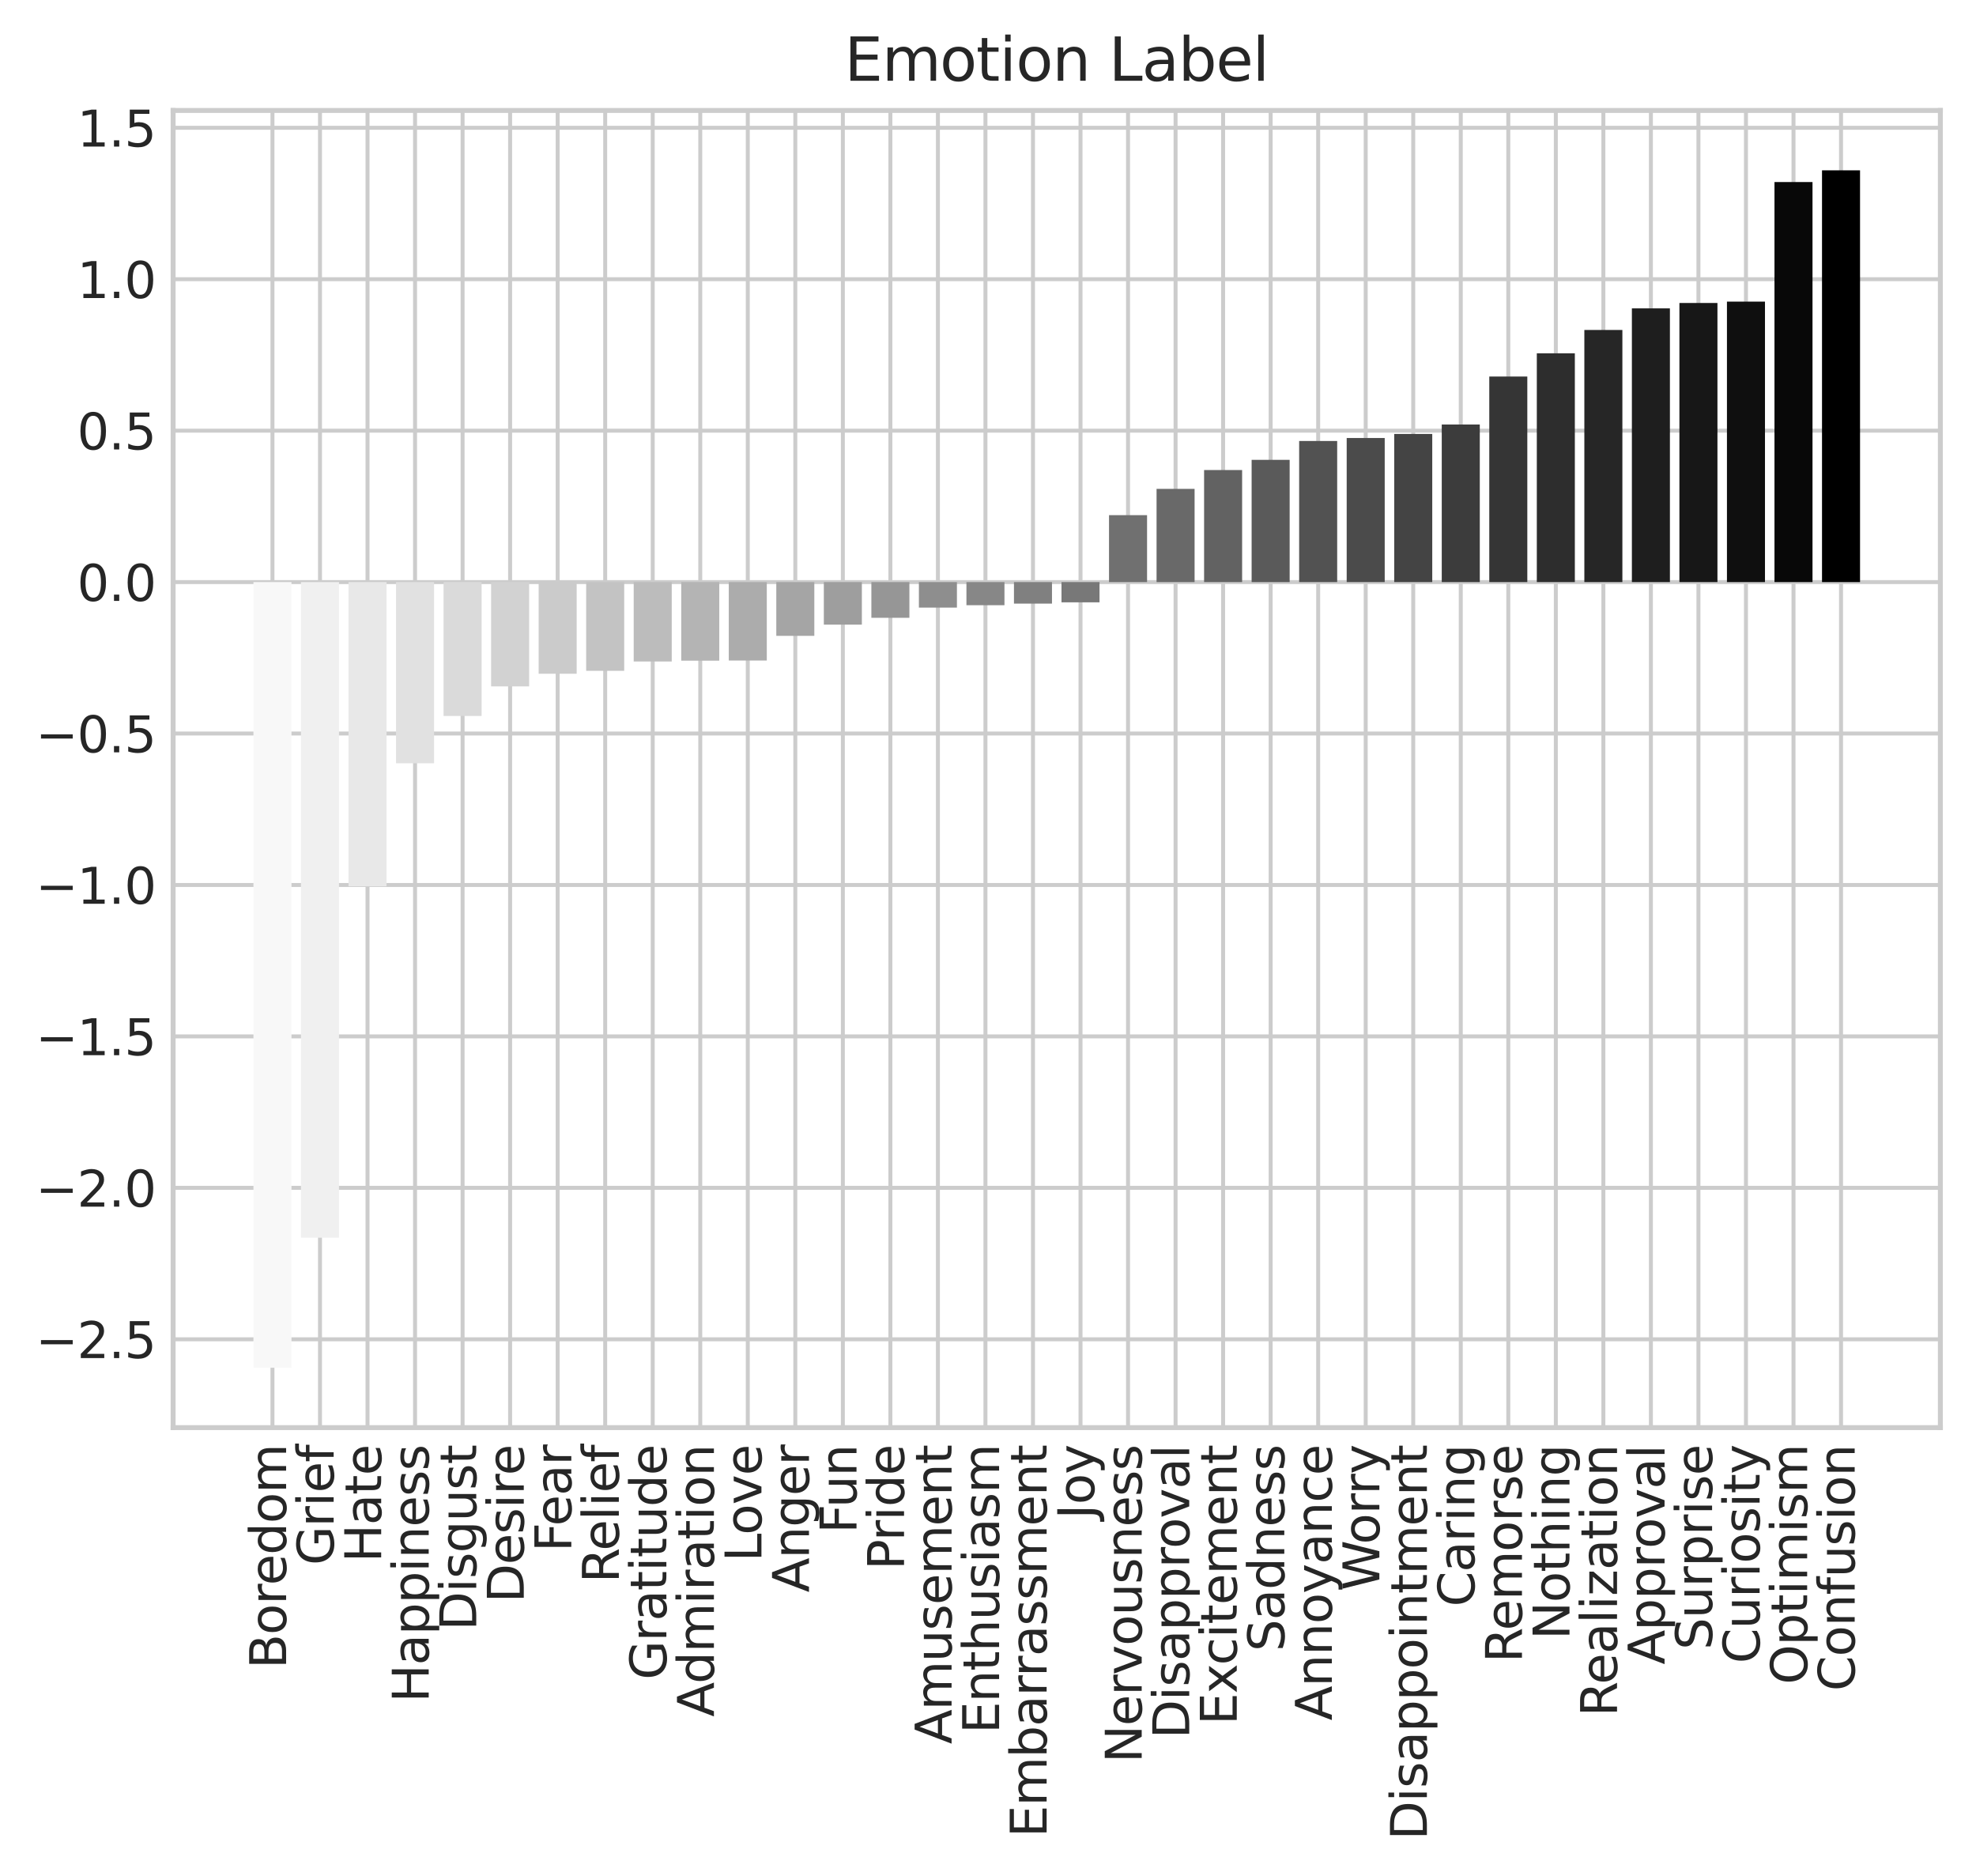 <?xml version="1.0" encoding="utf-8" standalone="no"?>
<!DOCTYPE svg PUBLIC "-//W3C//DTD SVG 1.1//EN"
  "http://www.w3.org/Graphics/SVG/1.1/DTD/svg11.dtd">
<svg xmlns:xlink="http://www.w3.org/1999/xlink" width="399.303pt" height="378.949pt" viewBox="0 0 399.303 378.949" xmlns="http://www.w3.org/2000/svg" version="1.1">
 <defs>
  <style type="text/css">*{stroke-linejoin: round; stroke-linecap: butt}</style>
 </defs>
 <g id="figure_1">
  <g id="patch_1">
   <path d="M 0 378.949 
L 399.303 378.949 
L 399.303 0 
L 0 0 
L 0 378.949 
z
" style="fill: none"/>
  </g>
  <g id="axes_1">
   <g id="patch_2">
    <path d="M 34.983 288.43 
L 392.103 288.43 
L 392.103 22.318 
L 34.983 22.318 
L 34.983 288.43 
z
" style="fill: none"/>
   </g>
   <g id="matplotlib.axis_1">
    <g id="xtick_1">
     <g id="line2d_1">
      <path d="M 55.058 288.43 
L 55.058 22.318 
" clip-path="url(#pd28fb19182)" style="fill: none; stroke: #cccccc; stroke-width: 0.8; stroke-linecap: round"/>
     </g>
     <g id="line2d_2"/>
     <g id="text_1">
      <!-- Boredom -->
      <g style="fill: #262626" transform="translate(57.817 337.157) rotate(-90) scale(0.1 -0.1)">
       <defs>
        <path id="DejaVuSans-42" d="M 1259 2228 
L 1259 519 
L 2272 519 
Q 2781 519 3026 730 
Q 3272 941 3272 1375 
Q 3272 1813 3026 2020 
Q 2781 2228 2272 2228 
L 1259 2228 
z
M 1259 4147 
L 1259 2741 
L 2194 2741 
Q 2656 2741 2882 2914 
Q 3109 3088 3109 3444 
Q 3109 3797 2882 3972 
Q 2656 4147 2194 4147 
L 1259 4147 
z
M 628 4666 
L 2241 4666 
Q 2963 4666 3353 4366 
Q 3744 4066 3744 3513 
Q 3744 3084 3544 2831 
Q 3344 2578 2956 2516 
Q 3422 2416 3680 2098 
Q 3938 1781 3938 1306 
Q 3938 681 3513 340 
Q 3088 0 2303 0 
L 628 0 
L 628 4666 
z
" transform="scale(0.016)"/>
        <path id="DejaVuSans-6f" d="M 1959 3097 
Q 1497 3097 1228 2736 
Q 959 2375 959 1747 
Q 959 1119 1226 758 
Q 1494 397 1959 397 
Q 2419 397 2687 759 
Q 2956 1122 2956 1747 
Q 2956 2369 2687 2733 
Q 2419 3097 1959 3097 
z
M 1959 3584 
Q 2709 3584 3137 3096 
Q 3566 2609 3566 1747 
Q 3566 888 3137 398 
Q 2709 -91 1959 -91 
Q 1206 -91 779 398 
Q 353 888 353 1747 
Q 353 2609 779 3096 
Q 1206 3584 1959 3584 
z
" transform="scale(0.016)"/>
        <path id="DejaVuSans-72" d="M 2631 2963 
Q 2534 3019 2420 3045 
Q 2306 3072 2169 3072 
Q 1681 3072 1420 2755 
Q 1159 2438 1159 1844 
L 1159 0 
L 581 0 
L 581 3500 
L 1159 3500 
L 1159 2956 
Q 1341 3275 1631 3429 
Q 1922 3584 2338 3584 
Q 2397 3584 2469 3576 
Q 2541 3569 2628 3553 
L 2631 2963 
z
" transform="scale(0.016)"/>
        <path id="DejaVuSans-65" d="M 3597 1894 
L 3597 1613 
L 953 1613 
Q 991 1019 1311 708 
Q 1631 397 2203 397 
Q 2534 397 2845 478 
Q 3156 559 3463 722 
L 3463 178 
Q 3153 47 2828 -22 
Q 2503 -91 2169 -91 
Q 1331 -91 842 396 
Q 353 884 353 1716 
Q 353 2575 817 3079 
Q 1281 3584 2069 3584 
Q 2775 3584 3186 3129 
Q 3597 2675 3597 1894 
z
M 3022 2063 
Q 3016 2534 2758 2815 
Q 2500 3097 2075 3097 
Q 1594 3097 1305 2825 
Q 1016 2553 972 2059 
L 3022 2063 
z
" transform="scale(0.016)"/>
        <path id="DejaVuSans-64" d="M 2906 2969 
L 2906 4863 
L 3481 4863 
L 3481 0 
L 2906 0 
L 2906 525 
Q 2725 213 2448 61 
Q 2172 -91 1784 -91 
Q 1150 -91 751 415 
Q 353 922 353 1747 
Q 353 2572 751 3078 
Q 1150 3584 1784 3584 
Q 2172 3584 2448 3432 
Q 2725 3281 2906 2969 
z
M 947 1747 
Q 947 1113 1208 752 
Q 1469 391 1925 391 
Q 2381 391 2643 752 
Q 2906 1113 2906 1747 
Q 2906 2381 2643 2742 
Q 2381 3103 1925 3103 
Q 1469 3103 1208 2742 
Q 947 2381 947 1747 
z
" transform="scale(0.016)"/>
        <path id="DejaVuSans-6d" d="M 3328 2828 
Q 3544 3216 3844 3400 
Q 4144 3584 4550 3584 
Q 5097 3584 5394 3201 
Q 5691 2819 5691 2113 
L 5691 0 
L 5113 0 
L 5113 2094 
Q 5113 2597 4934 2840 
Q 4756 3084 4391 3084 
Q 3944 3084 3684 2787 
Q 3425 2491 3425 1978 
L 3425 0 
L 2847 0 
L 2847 2094 
Q 2847 2600 2669 2842 
Q 2491 3084 2119 3084 
Q 1678 3084 1418 2786 
Q 1159 2488 1159 1978 
L 1159 0 
L 581 0 
L 581 3500 
L 1159 3500 
L 1159 2956 
Q 1356 3278 1631 3431 
Q 1906 3584 2284 3584 
Q 2666 3584 2933 3390 
Q 3200 3197 3328 2828 
z
" transform="scale(0.016)"/>
       </defs>
       <use xlink:href="#DejaVuSans-42"/>
       <use xlink:href="#DejaVuSans-6f" x="68.604"/>
       <use xlink:href="#DejaVuSans-72" x="129.785"/>
       <use xlink:href="#DejaVuSans-65" x="168.648"/>
       <use xlink:href="#DejaVuSans-64" x="230.172"/>
       <use xlink:href="#DejaVuSans-6f" x="293.648"/>
       <use xlink:href="#DejaVuSans-6d" x="354.83"/>
      </g>
     </g>
    </g>
    <g id="xtick_2">
     <g id="line2d_3">
      <path d="M 64.663 288.43 
L 64.663 22.318 
" clip-path="url(#pd28fb19182)" style="fill: none; stroke: #cccccc; stroke-width: 0.8; stroke-linecap: round"/>
     </g>
     <g id="line2d_4"/>
     <g id="text_2">
      <!-- Grief -->
      <g style="fill: #262626" transform="translate(67.422 316.241) rotate(-90) scale(0.1 -0.1)">
       <defs>
        <path id="DejaVuSans-47" d="M 3809 666 
L 3809 1919 
L 2778 1919 
L 2778 2438 
L 4434 2438 
L 4434 434 
Q 4069 175 3628 42 
Q 3188 -91 2688 -91 
Q 1594 -91 976 548 
Q 359 1188 359 2328 
Q 359 3472 976 4111 
Q 1594 4750 2688 4750 
Q 3144 4750 3555 4637 
Q 3966 4525 4313 4306 
L 4313 3634 
Q 3963 3931 3569 4081 
Q 3175 4231 2741 4231 
Q 1884 4231 1454 3753 
Q 1025 3275 1025 2328 
Q 1025 1384 1454 906 
Q 1884 428 2741 428 
Q 3075 428 3337 486 
Q 3600 544 3809 666 
z
" transform="scale(0.016)"/>
        <path id="DejaVuSans-69" d="M 603 3500 
L 1178 3500 
L 1178 0 
L 603 0 
L 603 3500 
z
M 603 4863 
L 1178 4863 
L 1178 4134 
L 603 4134 
L 603 4863 
z
" transform="scale(0.016)"/>
        <path id="DejaVuSans-66" d="M 2375 4863 
L 2375 4384 
L 1825 4384 
Q 1516 4384 1395 4259 
Q 1275 4134 1275 3809 
L 1275 3500 
L 2222 3500 
L 2222 3053 
L 1275 3053 
L 1275 0 
L 697 0 
L 697 3053 
L 147 3053 
L 147 3500 
L 697 3500 
L 697 3744 
Q 697 4328 969 4595 
Q 1241 4863 1831 4863 
L 2375 4863 
z
" transform="scale(0.016)"/>
       </defs>
       <use xlink:href="#DejaVuSans-47"/>
       <use xlink:href="#DejaVuSans-72" x="77.49"/>
       <use xlink:href="#DejaVuSans-69" x="118.604"/>
       <use xlink:href="#DejaVuSans-65" x="146.387"/>
       <use xlink:href="#DejaVuSans-66" x="207.91"/>
      </g>
     </g>
    </g>
    <g id="xtick_3">
     <g id="line2d_5">
      <path d="M 74.268 288.43 
L 74.268 22.318 
" clip-path="url(#pd28fb19182)" style="fill: none; stroke: #cccccc; stroke-width: 0.8; stroke-linecap: round"/>
     </g>
     <g id="line2d_6"/>
     <g id="text_3">
      <!-- Hate -->
      <g style="fill: #262626" transform="translate(77.027 315.652) rotate(-90) scale(0.1 -0.1)">
       <defs>
        <path id="DejaVuSans-48" d="M 628 4666 
L 1259 4666 
L 1259 2753 
L 3553 2753 
L 3553 4666 
L 4184 4666 
L 4184 0 
L 3553 0 
L 3553 2222 
L 1259 2222 
L 1259 0 
L 628 0 
L 628 4666 
z
" transform="scale(0.016)"/>
        <path id="DejaVuSans-61" d="M 2194 1759 
Q 1497 1759 1228 1600 
Q 959 1441 959 1056 
Q 959 750 1161 570 
Q 1363 391 1709 391 
Q 2188 391 2477 730 
Q 2766 1069 2766 1631 
L 2766 1759 
L 2194 1759 
z
M 3341 1997 
L 3341 0 
L 2766 0 
L 2766 531 
Q 2569 213 2275 61 
Q 1981 -91 1556 -91 
Q 1019 -91 701 211 
Q 384 513 384 1019 
Q 384 1609 779 1909 
Q 1175 2209 1959 2209 
L 2766 2209 
L 2766 2266 
Q 2766 2663 2505 2880 
Q 2244 3097 1772 3097 
Q 1472 3097 1187 3025 
Q 903 2953 641 2809 
L 641 3341 
Q 956 3463 1253 3523 
Q 1550 3584 1831 3584 
Q 2591 3584 2966 3190 
Q 3341 2797 3341 1997 
z
" transform="scale(0.016)"/>
        <path id="DejaVuSans-74" d="M 1172 4494 
L 1172 3500 
L 2356 3500 
L 2356 3053 
L 1172 3053 
L 1172 1153 
Q 1172 725 1289 603 
Q 1406 481 1766 481 
L 2356 481 
L 2356 0 
L 1766 0 
Q 1100 0 847 248 
Q 594 497 594 1153 
L 594 3053 
L 172 3053 
L 172 3500 
L 594 3500 
L 594 4494 
L 1172 4494 
z
" transform="scale(0.016)"/>
       </defs>
       <use xlink:href="#DejaVuSans-48"/>
       <use xlink:href="#DejaVuSans-61" x="75.195"/>
       <use xlink:href="#DejaVuSans-74" x="136.475"/>
       <use xlink:href="#DejaVuSans-65" x="175.684"/>
      </g>
     </g>
    </g>
    <g id="xtick_4">
     <g id="line2d_7">
      <path d="M 83.873 288.43 
L 83.873 22.318 
" clip-path="url(#pd28fb19182)" style="fill: none; stroke: #cccccc; stroke-width: 0.8; stroke-linecap: round"/>
     </g>
     <g id="line2d_8"/>
     <g id="text_4">
      <!-- Happiness -->
      <g style="fill: #262626" transform="translate(86.632 343.963) rotate(-90) scale(0.1 -0.1)">
       <defs>
        <path id="DejaVuSans-70" d="M 1159 525 
L 1159 -1331 
L 581 -1331 
L 581 3500 
L 1159 3500 
L 1159 2969 
Q 1341 3281 1617 3432 
Q 1894 3584 2278 3584 
Q 2916 3584 3314 3078 
Q 3713 2572 3713 1747 
Q 3713 922 3314 415 
Q 2916 -91 2278 -91 
Q 1894 -91 1617 61 
Q 1341 213 1159 525 
z
M 3116 1747 
Q 3116 2381 2855 2742 
Q 2594 3103 2138 3103 
Q 1681 3103 1420 2742 
Q 1159 2381 1159 1747 
Q 1159 1113 1420 752 
Q 1681 391 2138 391 
Q 2594 391 2855 752 
Q 3116 1113 3116 1747 
z
" transform="scale(0.016)"/>
        <path id="DejaVuSans-6e" d="M 3513 2113 
L 3513 0 
L 2938 0 
L 2938 2094 
Q 2938 2591 2744 2837 
Q 2550 3084 2163 3084 
Q 1697 3084 1428 2787 
Q 1159 2491 1159 1978 
L 1159 0 
L 581 0 
L 581 3500 
L 1159 3500 
L 1159 2956 
Q 1366 3272 1645 3428 
Q 1925 3584 2291 3584 
Q 2894 3584 3203 3211 
Q 3513 2838 3513 2113 
z
" transform="scale(0.016)"/>
        <path id="DejaVuSans-73" d="M 2834 3397 
L 2834 2853 
Q 2591 2978 2328 3040 
Q 2066 3103 1784 3103 
Q 1356 3103 1142 2972 
Q 928 2841 928 2578 
Q 928 2378 1081 2264 
Q 1234 2150 1697 2047 
L 1894 2003 
Q 2506 1872 2764 1633 
Q 3022 1394 3022 966 
Q 3022 478 2636 193 
Q 2250 -91 1575 -91 
Q 1294 -91 989 -36 
Q 684 19 347 128 
L 347 722 
Q 666 556 975 473 
Q 1284 391 1588 391 
Q 1994 391 2212 530 
Q 2431 669 2431 922 
Q 2431 1156 2273 1281 
Q 2116 1406 1581 1522 
L 1381 1569 
Q 847 1681 609 1914 
Q 372 2147 372 2553 
Q 372 3047 722 3315 
Q 1072 3584 1716 3584 
Q 2034 3584 2315 3537 
Q 2597 3491 2834 3397 
z
" transform="scale(0.016)"/>
       </defs>
       <use xlink:href="#DejaVuSans-48"/>
       <use xlink:href="#DejaVuSans-61" x="75.195"/>
       <use xlink:href="#DejaVuSans-70" x="136.475"/>
       <use xlink:href="#DejaVuSans-70" x="199.951"/>
       <use xlink:href="#DejaVuSans-69" x="263.428"/>
       <use xlink:href="#DejaVuSans-6e" x="291.211"/>
       <use xlink:href="#DejaVuSans-65" x="354.59"/>
       <use xlink:href="#DejaVuSans-73" x="416.113"/>
       <use xlink:href="#DejaVuSans-73" x="468.213"/>
      </g>
     </g>
    </g>
    <g id="xtick_5">
     <g id="line2d_9">
      <path d="M 93.478 288.43 
L 93.478 22.318 
" clip-path="url(#pd28fb19182)" style="fill: none; stroke: #cccccc; stroke-width: 0.8; stroke-linecap: round"/>
     </g>
     <g id="line2d_10"/>
     <g id="text_5">
      <!-- Disgust -->
      <g style="fill: #262626" transform="translate(96.238 329.433) rotate(-90) scale(0.1 -0.1)">
       <defs>
        <path id="DejaVuSans-44" d="M 1259 4147 
L 1259 519 
L 2022 519 
Q 2988 519 3436 956 
Q 3884 1394 3884 2338 
Q 3884 3275 3436 3711 
Q 2988 4147 2022 4147 
L 1259 4147 
z
M 628 4666 
L 1925 4666 
Q 3281 4666 3915 4102 
Q 4550 3538 4550 2338 
Q 4550 1131 3912 565 
Q 3275 0 1925 0 
L 628 0 
L 628 4666 
z
" transform="scale(0.016)"/>
        <path id="DejaVuSans-67" d="M 2906 1791 
Q 2906 2416 2648 2759 
Q 2391 3103 1925 3103 
Q 1463 3103 1205 2759 
Q 947 2416 947 1791 
Q 947 1169 1205 825 
Q 1463 481 1925 481 
Q 2391 481 2648 825 
Q 2906 1169 2906 1791 
z
M 3481 434 
Q 3481 -459 3084 -895 
Q 2688 -1331 1869 -1331 
Q 1566 -1331 1297 -1286 
Q 1028 -1241 775 -1147 
L 775 -588 
Q 1028 -725 1275 -790 
Q 1522 -856 1778 -856 
Q 2344 -856 2625 -561 
Q 2906 -266 2906 331 
L 2906 616 
Q 2728 306 2450 153 
Q 2172 0 1784 0 
Q 1141 0 747 490 
Q 353 981 353 1791 
Q 353 2603 747 3093 
Q 1141 3584 1784 3584 
Q 2172 3584 2450 3431 
Q 2728 3278 2906 2969 
L 2906 3500 
L 3481 3500 
L 3481 434 
z
" transform="scale(0.016)"/>
        <path id="DejaVuSans-75" d="M 544 1381 
L 544 3500 
L 1119 3500 
L 1119 1403 
Q 1119 906 1312 657 
Q 1506 409 1894 409 
Q 2359 409 2629 706 
Q 2900 1003 2900 1516 
L 2900 3500 
L 3475 3500 
L 3475 0 
L 2900 0 
L 2900 538 
Q 2691 219 2414 64 
Q 2138 -91 1772 -91 
Q 1169 -91 856 284 
Q 544 659 544 1381 
z
M 1991 3584 
L 1991 3584 
z
" transform="scale(0.016)"/>
       </defs>
       <use xlink:href="#DejaVuSans-44"/>
       <use xlink:href="#DejaVuSans-69" x="77.002"/>
       <use xlink:href="#DejaVuSans-73" x="104.785"/>
       <use xlink:href="#DejaVuSans-67" x="156.885"/>
       <use xlink:href="#DejaVuSans-75" x="220.361"/>
       <use xlink:href="#DejaVuSans-73" x="283.74"/>
       <use xlink:href="#DejaVuSans-74" x="335.84"/>
      </g>
     </g>
    </g>
    <g id="xtick_6">
     <g id="line2d_11">
      <path d="M 103.083 288.43 
L 103.083 22.318 
" clip-path="url(#pd28fb19182)" style="fill: none; stroke: #cccccc; stroke-width: 0.8; stroke-linecap: round"/>
     </g>
     <g id="line2d_12"/>
     <g id="text_6">
      <!-- Desire -->
      <g style="fill: #262626" transform="translate(105.843 323.81) rotate(-90) scale(0.1 -0.1)">
       <use xlink:href="#DejaVuSans-44"/>
       <use xlink:href="#DejaVuSans-65" x="77.002"/>
       <use xlink:href="#DejaVuSans-73" x="138.525"/>
       <use xlink:href="#DejaVuSans-69" x="190.625"/>
       <use xlink:href="#DejaVuSans-72" x="218.408"/>
       <use xlink:href="#DejaVuSans-65" x="257.271"/>
      </g>
     </g>
    </g>
    <g id="xtick_7">
     <g id="line2d_13">
      <path d="M 112.689 288.43 
L 112.689 22.318 
" clip-path="url(#pd28fb19182)" style="fill: none; stroke: #cccccc; stroke-width: 0.8; stroke-linecap: round"/>
     </g>
     <g id="line2d_14"/>
     <g id="text_7">
      <!-- Fear -->
      <g style="fill: #262626" transform="translate(115.448 313.524) rotate(-90) scale(0.1 -0.1)">
       <defs>
        <path id="DejaVuSans-46" d="M 628 4666 
L 3309 4666 
L 3309 4134 
L 1259 4134 
L 1259 2759 
L 3109 2759 
L 3109 2228 
L 1259 2228 
L 1259 0 
L 628 0 
L 628 4666 
z
" transform="scale(0.016)"/>
       </defs>
       <use xlink:href="#DejaVuSans-46"/>
       <use xlink:href="#DejaVuSans-65" x="52.02"/>
       <use xlink:href="#DejaVuSans-61" x="113.543"/>
       <use xlink:href="#DejaVuSans-72" x="174.822"/>
      </g>
     </g>
    </g>
    <g id="xtick_8">
     <g id="line2d_15">
      <path d="M 122.294 288.43 
L 122.294 22.318 
" clip-path="url(#pd28fb19182)" style="fill: none; stroke: #cccccc; stroke-width: 0.8; stroke-linecap: round"/>
     </g>
     <g id="line2d_16"/>
     <g id="text_8">
      <!-- Relief -->
      <g style="fill: #262626" transform="translate(125.053 319.811) rotate(-90) scale(0.1 -0.1)">
       <defs>
        <path id="DejaVuSans-52" d="M 2841 2188 
Q 3044 2119 3236 1894 
Q 3428 1669 3622 1275 
L 4263 0 
L 3584 0 
L 2988 1197 
Q 2756 1666 2539 1819 
Q 2322 1972 1947 1972 
L 1259 1972 
L 1259 0 
L 628 0 
L 628 4666 
L 2053 4666 
Q 2853 4666 3247 4331 
Q 3641 3997 3641 3322 
Q 3641 2881 3436 2590 
Q 3231 2300 2841 2188 
z
M 1259 4147 
L 1259 2491 
L 2053 2491 
Q 2509 2491 2742 2702 
Q 2975 2913 2975 3322 
Q 2975 3731 2742 3939 
Q 2509 4147 2053 4147 
L 1259 4147 
z
" transform="scale(0.016)"/>
        <path id="DejaVuSans-6c" d="M 603 4863 
L 1178 4863 
L 1178 0 
L 603 0 
L 603 4863 
z
" transform="scale(0.016)"/>
       </defs>
       <use xlink:href="#DejaVuSans-52"/>
       <use xlink:href="#DejaVuSans-65" x="64.982"/>
       <use xlink:href="#DejaVuSans-6c" x="126.506"/>
       <use xlink:href="#DejaVuSans-69" x="154.289"/>
       <use xlink:href="#DejaVuSans-65" x="182.072"/>
       <use xlink:href="#DejaVuSans-66" x="243.596"/>
      </g>
     </g>
    </g>
    <g id="xtick_9">
     <g id="line2d_17">
      <path d="M 131.899 288.43 
L 131.899 22.318 
" clip-path="url(#pd28fb19182)" style="fill: none; stroke: #cccccc; stroke-width: 0.8; stroke-linecap: round"/>
     </g>
     <g id="line2d_18"/>
     <g id="text_9">
      <!-- Gratitude -->
      <g style="fill: #262626" transform="translate(134.658 339.375) rotate(-90) scale(0.1 -0.1)">
       <use xlink:href="#DejaVuSans-47"/>
       <use xlink:href="#DejaVuSans-72" x="77.49"/>
       <use xlink:href="#DejaVuSans-61" x="118.604"/>
       <use xlink:href="#DejaVuSans-74" x="179.883"/>
       <use xlink:href="#DejaVuSans-69" x="219.092"/>
       <use xlink:href="#DejaVuSans-74" x="246.875"/>
       <use xlink:href="#DejaVuSans-75" x="286.084"/>
       <use xlink:href="#DejaVuSans-64" x="349.463"/>
       <use xlink:href="#DejaVuSans-65" x="412.939"/>
      </g>
     </g>
    </g>
    <g id="xtick_10">
     <g id="line2d_19">
      <path d="M 141.504 288.43 
L 141.504 22.318 
" clip-path="url(#pd28fb19182)" style="fill: none; stroke: #cccccc; stroke-width: 0.8; stroke-linecap: round"/>
     </g>
     <g id="line2d_20"/>
     <g id="text_10">
      <!-- Admiration -->
      <g style="fill: #262626" transform="translate(144.263 346.857) rotate(-90) scale(0.1 -0.1)">
       <defs>
        <path id="DejaVuSans-41" d="M 2188 4044 
L 1331 1722 
L 3047 1722 
L 2188 4044 
z
M 1831 4666 
L 2547 4666 
L 4325 0 
L 3669 0 
L 3244 1197 
L 1141 1197 
L 716 0 
L 50 0 
L 1831 4666 
z
" transform="scale(0.016)"/>
       </defs>
       <use xlink:href="#DejaVuSans-41"/>
       <use xlink:href="#DejaVuSans-64" x="66.658"/>
       <use xlink:href="#DejaVuSans-6d" x="130.135"/>
       <use xlink:href="#DejaVuSans-69" x="227.547"/>
       <use xlink:href="#DejaVuSans-72" x="255.33"/>
       <use xlink:href="#DejaVuSans-61" x="296.443"/>
       <use xlink:href="#DejaVuSans-74" x="357.723"/>
       <use xlink:href="#DejaVuSans-69" x="396.932"/>
       <use xlink:href="#DejaVuSans-6f" x="424.715"/>
       <use xlink:href="#DejaVuSans-6e" x="485.896"/>
      </g>
     </g>
    </g>
    <g id="xtick_11">
     <g id="line2d_21">
      <path d="M 151.109 288.43 
L 151.109 22.318 
" clip-path="url(#pd28fb19182)" style="fill: none; stroke: #cccccc; stroke-width: 0.8; stroke-linecap: round"/>
     </g>
     <g id="line2d_22"/>
     <g id="text_11">
      <!-- Love -->
      <g style="fill: #262626" transform="translate(153.869 315.518) rotate(-90) scale(0.1 -0.1)">
       <defs>
        <path id="DejaVuSans-4c" d="M 628 4666 
L 1259 4666 
L 1259 531 
L 3531 531 
L 3531 0 
L 628 0 
L 628 4666 
z
" transform="scale(0.016)"/>
        <path id="DejaVuSans-76" d="M 191 3500 
L 800 3500 
L 1894 563 
L 2988 3500 
L 3597 3500 
L 2284 0 
L 1503 0 
L 191 3500 
z
" transform="scale(0.016)"/>
       </defs>
       <use xlink:href="#DejaVuSans-4c"/>
       <use xlink:href="#DejaVuSans-6f" x="53.963"/>
       <use xlink:href="#DejaVuSans-76" x="115.145"/>
       <use xlink:href="#DejaVuSans-65" x="174.324"/>
      </g>
     </g>
    </g>
    <g id="xtick_12">
     <g id="line2d_23">
      <path d="M 160.714 288.43 
L 160.714 22.318 
" clip-path="url(#pd28fb19182)" style="fill: none; stroke: #cccccc; stroke-width: 0.8; stroke-linecap: round"/>
     </g>
     <g id="line2d_24"/>
     <g id="text_12">
      <!-- Anger -->
      <g style="fill: #262626" transform="translate(163.474 321.721) rotate(-90) scale(0.1 -0.1)">
       <use xlink:href="#DejaVuSans-41"/>
       <use xlink:href="#DejaVuSans-6e" x="68.408"/>
       <use xlink:href="#DejaVuSans-67" x="131.787"/>
       <use xlink:href="#DejaVuSans-65" x="195.264"/>
       <use xlink:href="#DejaVuSans-72" x="256.787"/>
      </g>
     </g>
    </g>
    <g id="xtick_13">
     <g id="line2d_25">
      <path d="M 170.32 288.43 
L 170.32 22.318 
" clip-path="url(#pd28fb19182)" style="fill: none; stroke: #cccccc; stroke-width: 0.8; stroke-linecap: round"/>
     </g>
     <g id="line2d_26"/>
     <g id="text_13">
      <!-- Fun -->
      <g style="fill: #262626" transform="translate(173.079 309.807) rotate(-90) scale(0.1 -0.1)">
       <use xlink:href="#DejaVuSans-46"/>
       <use xlink:href="#DejaVuSans-75" x="52.02"/>
       <use xlink:href="#DejaVuSans-6e" x="115.398"/>
      </g>
     </g>
    </g>
    <g id="xtick_14">
     <g id="line2d_27">
      <path d="M 179.925 288.43 
L 179.925 22.318 
" clip-path="url(#pd28fb19182)" style="fill: none; stroke: #cccccc; stroke-width: 0.8; stroke-linecap: round"/>
     </g>
     <g id="line2d_28"/>
     <g id="text_14">
      <!-- Pride -->
      <g style="fill: #262626" transform="translate(182.684 317.175) rotate(-90) scale(0.1 -0.1)">
       <defs>
        <path id="DejaVuSans-50" d="M 1259 4147 
L 1259 2394 
L 2053 2394 
Q 2494 2394 2734 2622 
Q 2975 2850 2975 3272 
Q 2975 3691 2734 3919 
Q 2494 4147 2053 4147 
L 1259 4147 
z
M 628 4666 
L 2053 4666 
Q 2838 4666 3239 4311 
Q 3641 3956 3641 3272 
Q 3641 2581 3239 2228 
Q 2838 1875 2053 1875 
L 1259 1875 
L 1259 0 
L 628 0 
L 628 4666 
z
" transform="scale(0.016)"/>
       </defs>
       <use xlink:href="#DejaVuSans-50"/>
       <use xlink:href="#DejaVuSans-72" x="58.553"/>
       <use xlink:href="#DejaVuSans-69" x="99.666"/>
       <use xlink:href="#DejaVuSans-64" x="127.449"/>
       <use xlink:href="#DejaVuSans-65" x="190.926"/>
      </g>
     </g>
    </g>
    <g id="xtick_15">
     <g id="line2d_29">
      <path d="M 189.53 288.43 
L 189.53 22.318 
" clip-path="url(#pd28fb19182)" style="fill: none; stroke: #cccccc; stroke-width: 0.8; stroke-linecap: round"/>
     </g>
     <g id="line2d_30"/>
     <g id="text_15">
      <!-- Amusement -->
      <g style="fill: #262626" transform="translate(192.289 352.363) rotate(-90) scale(0.1 -0.1)">
       <use xlink:href="#DejaVuSans-41"/>
       <use xlink:href="#DejaVuSans-6d" x="68.408"/>
       <use xlink:href="#DejaVuSans-75" x="165.82"/>
       <use xlink:href="#DejaVuSans-73" x="229.199"/>
       <use xlink:href="#DejaVuSans-65" x="281.299"/>
       <use xlink:href="#DejaVuSans-6d" x="342.822"/>
       <use xlink:href="#DejaVuSans-65" x="440.234"/>
       <use xlink:href="#DejaVuSans-6e" x="501.758"/>
       <use xlink:href="#DejaVuSans-74" x="565.137"/>
      </g>
     </g>
    </g>
    <g id="xtick_16">
     <g id="line2d_31">
      <path d="M 199.135 288.43 
L 199.135 22.318 
" clip-path="url(#pd28fb19182)" style="fill: none; stroke: #cccccc; stroke-width: 0.8; stroke-linecap: round"/>
     </g>
     <g id="line2d_32"/>
     <g id="text_16">
      <!-- Enthusiasm -->
      <g style="fill: #262626" transform="translate(201.894 350.247) rotate(-90) scale(0.1 -0.1)">
       <defs>
        <path id="DejaVuSans-45" d="M 628 4666 
L 3578 4666 
L 3578 4134 
L 1259 4134 
L 1259 2753 
L 3481 2753 
L 3481 2222 
L 1259 2222 
L 1259 531 
L 3634 531 
L 3634 0 
L 628 0 
L 628 4666 
z
" transform="scale(0.016)"/>
        <path id="DejaVuSans-68" d="M 3513 2113 
L 3513 0 
L 2938 0 
L 2938 2094 
Q 2938 2591 2744 2837 
Q 2550 3084 2163 3084 
Q 1697 3084 1428 2787 
Q 1159 2491 1159 1978 
L 1159 0 
L 581 0 
L 581 4863 
L 1159 4863 
L 1159 2956 
Q 1366 3272 1645 3428 
Q 1925 3584 2291 3584 
Q 2894 3584 3203 3211 
Q 3513 2838 3513 2113 
z
" transform="scale(0.016)"/>
       </defs>
       <use xlink:href="#DejaVuSans-45"/>
       <use xlink:href="#DejaVuSans-6e" x="63.184"/>
       <use xlink:href="#DejaVuSans-74" x="126.562"/>
       <use xlink:href="#DejaVuSans-68" x="165.771"/>
       <use xlink:href="#DejaVuSans-75" x="229.15"/>
       <use xlink:href="#DejaVuSans-73" x="292.529"/>
       <use xlink:href="#DejaVuSans-69" x="344.629"/>
       <use xlink:href="#DejaVuSans-61" x="372.412"/>
       <use xlink:href="#DejaVuSans-73" x="433.691"/>
       <use xlink:href="#DejaVuSans-6d" x="485.791"/>
      </g>
     </g>
    </g>
    <g id="xtick_17">
     <g id="line2d_33">
      <path d="M 208.74 288.43 
L 208.74 22.318 
" clip-path="url(#pd28fb19182)" style="fill: none; stroke: #cccccc; stroke-width: 0.8; stroke-linecap: round"/>
     </g>
     <g id="line2d_34"/>
     <g id="text_17">
      <!-- Embarrassment -->
      <g style="fill: #262626" transform="translate(211.5 371.211) rotate(-90) scale(0.1 -0.1)">
       <defs>
        <path id="DejaVuSans-62" d="M 3116 1747 
Q 3116 2381 2855 2742 
Q 2594 3103 2138 3103 
Q 1681 3103 1420 2742 
Q 1159 2381 1159 1747 
Q 1159 1113 1420 752 
Q 1681 391 2138 391 
Q 2594 391 2855 752 
Q 3116 1113 3116 1747 
z
M 1159 2969 
Q 1341 3281 1617 3432 
Q 1894 3584 2278 3584 
Q 2916 3584 3314 3078 
Q 3713 2572 3713 1747 
Q 3713 922 3314 415 
Q 2916 -91 2278 -91 
Q 1894 -91 1617 61 
Q 1341 213 1159 525 
L 1159 0 
L 581 0 
L 581 4863 
L 1159 4863 
L 1159 2969 
z
" transform="scale(0.016)"/>
       </defs>
       <use xlink:href="#DejaVuSans-45"/>
       <use xlink:href="#DejaVuSans-6d" x="63.184"/>
       <use xlink:href="#DejaVuSans-62" x="160.596"/>
       <use xlink:href="#DejaVuSans-61" x="224.072"/>
       <use xlink:href="#DejaVuSans-72" x="285.352"/>
       <use xlink:href="#DejaVuSans-72" x="324.715"/>
       <use xlink:href="#DejaVuSans-61" x="365.828"/>
       <use xlink:href="#DejaVuSans-73" x="427.107"/>
       <use xlink:href="#DejaVuSans-73" x="479.207"/>
       <use xlink:href="#DejaVuSans-6d" x="531.307"/>
       <use xlink:href="#DejaVuSans-65" x="628.719"/>
       <use xlink:href="#DejaVuSans-6e" x="690.242"/>
       <use xlink:href="#DejaVuSans-74" x="753.621"/>
      </g>
     </g>
    </g>
    <g id="xtick_18">
     <g id="line2d_35">
      <path d="M 218.345 288.43 
L 218.345 22.318 
" clip-path="url(#pd28fb19182)" style="fill: none; stroke: #cccccc; stroke-width: 0.8; stroke-linecap: round"/>
     </g>
     <g id="line2d_36"/>
     <g id="text_18">
      <!-- Joy -->
      <g style="fill: #262626" transform="translate(221.105 306.918) rotate(-90) scale(0.1 -0.1)">
       <defs>
        <path id="DejaVuSans-4a" d="M 628 4666 
L 1259 4666 
L 1259 325 
Q 1259 -519 939 -900 
Q 619 -1281 -91 -1281 
L -331 -1281 
L -331 -750 
L -134 -750 
Q 284 -750 456 -515 
Q 628 -281 628 325 
L 628 4666 
z
" transform="scale(0.016)"/>
        <path id="DejaVuSans-79" d="M 2059 -325 
Q 1816 -950 1584 -1140 
Q 1353 -1331 966 -1331 
L 506 -1331 
L 506 -850 
L 844 -850 
Q 1081 -850 1212 -737 
Q 1344 -625 1503 -206 
L 1606 56 
L 191 3500 
L 800 3500 
L 1894 763 
L 2988 3500 
L 3597 3500 
L 2059 -325 
z
" transform="scale(0.016)"/>
       </defs>
       <use xlink:href="#DejaVuSans-4a"/>
       <use xlink:href="#DejaVuSans-6f" x="29.492"/>
       <use xlink:href="#DejaVuSans-79" x="90.674"/>
      </g>
     </g>
    </g>
    <g id="xtick_19">
     <g id="line2d_37">
      <path d="M 227.951 288.43 
L 227.951 22.318 
" clip-path="url(#pd28fb19182)" style="fill: none; stroke: #cccccc; stroke-width: 0.8; stroke-linecap: round"/>
     </g>
     <g id="line2d_38"/>
     <g id="text_19">
      <!-- Nervousness -->
      <g style="fill: #262626" transform="translate(230.71 356.169) rotate(-90) scale(0.1 -0.1)">
       <defs>
        <path id="DejaVuSans-4e" d="M 628 4666 
L 1478 4666 
L 3547 763 
L 3547 4666 
L 4159 4666 
L 4159 0 
L 3309 0 
L 1241 3903 
L 1241 0 
L 628 0 
L 628 4666 
z
" transform="scale(0.016)"/>
       </defs>
       <use xlink:href="#DejaVuSans-4e"/>
       <use xlink:href="#DejaVuSans-65" x="74.805"/>
       <use xlink:href="#DejaVuSans-72" x="136.328"/>
       <use xlink:href="#DejaVuSans-76" x="177.441"/>
       <use xlink:href="#DejaVuSans-6f" x="236.621"/>
       <use xlink:href="#DejaVuSans-75" x="297.803"/>
       <use xlink:href="#DejaVuSans-73" x="361.182"/>
       <use xlink:href="#DejaVuSans-6e" x="413.281"/>
       <use xlink:href="#DejaVuSans-65" x="476.66"/>
       <use xlink:href="#DejaVuSans-73" x="538.184"/>
       <use xlink:href="#DejaVuSans-73" x="590.283"/>
      </g>
     </g>
    </g>
    <g id="xtick_20">
     <g id="line2d_39">
      <path d="M 237.556 288.43 
L 237.556 22.318 
" clip-path="url(#pd28fb19182)" style="fill: none; stroke: #cccccc; stroke-width: 0.8; stroke-linecap: round"/>
     </g>
     <g id="line2d_40"/>
     <g id="text_20">
      <!-- Disapproval -->
      <g style="fill: #262626" transform="translate(240.315 351.272) rotate(-90) scale(0.1 -0.1)">
       <use xlink:href="#DejaVuSans-44"/>
       <use xlink:href="#DejaVuSans-69" x="77.002"/>
       <use xlink:href="#DejaVuSans-73" x="104.785"/>
       <use xlink:href="#DejaVuSans-61" x="156.885"/>
       <use xlink:href="#DejaVuSans-70" x="218.164"/>
       <use xlink:href="#DejaVuSans-70" x="281.641"/>
       <use xlink:href="#DejaVuSans-72" x="345.117"/>
       <use xlink:href="#DejaVuSans-6f" x="383.98"/>
       <use xlink:href="#DejaVuSans-76" x="445.162"/>
       <use xlink:href="#DejaVuSans-61" x="504.342"/>
       <use xlink:href="#DejaVuSans-6c" x="565.621"/>
      </g>
     </g>
    </g>
    <g id="xtick_21">
     <g id="line2d_41">
      <path d="M 247.161 288.43 
L 247.161 22.318 
" clip-path="url(#pd28fb19182)" style="fill: none; stroke: #cccccc; stroke-width: 0.8; stroke-linecap: round"/>
     </g>
     <g id="line2d_42"/>
     <g id="text_21">
      <!-- Excitement -->
      <g style="fill: #262626" transform="translate(249.92 348.494) rotate(-90) scale(0.1 -0.1)">
       <defs>
        <path id="DejaVuSans-78" d="M 3513 3500 
L 2247 1797 
L 3578 0 
L 2900 0 
L 1881 1375 
L 863 0 
L 184 0 
L 1544 1831 
L 300 3500 
L 978 3500 
L 1906 2253 
L 2834 3500 
L 3513 3500 
z
" transform="scale(0.016)"/>
        <path id="DejaVuSans-63" d="M 3122 3366 
L 3122 2828 
Q 2878 2963 2633 3030 
Q 2388 3097 2138 3097 
Q 1578 3097 1268 2742 
Q 959 2388 959 1747 
Q 959 1106 1268 751 
Q 1578 397 2138 397 
Q 2388 397 2633 464 
Q 2878 531 3122 666 
L 3122 134 
Q 2881 22 2623 -34 
Q 2366 -91 2075 -91 
Q 1284 -91 818 406 
Q 353 903 353 1747 
Q 353 2603 823 3093 
Q 1294 3584 2113 3584 
Q 2378 3584 2631 3529 
Q 2884 3475 3122 3366 
z
" transform="scale(0.016)"/>
       </defs>
       <use xlink:href="#DejaVuSans-45"/>
       <use xlink:href="#DejaVuSans-78" x="63.184"/>
       <use xlink:href="#DejaVuSans-63" x="120.613"/>
       <use xlink:href="#DejaVuSans-69" x="175.594"/>
       <use xlink:href="#DejaVuSans-74" x="203.377"/>
       <use xlink:href="#DejaVuSans-65" x="242.586"/>
       <use xlink:href="#DejaVuSans-6d" x="304.109"/>
       <use xlink:href="#DejaVuSans-65" x="401.521"/>
       <use xlink:href="#DejaVuSans-6e" x="463.045"/>
       <use xlink:href="#DejaVuSans-74" x="526.424"/>
      </g>
     </g>
    </g>
    <g id="xtick_22">
     <g id="line2d_43">
      <path d="M 256.766 288.43 
L 256.766 22.318 
" clip-path="url(#pd28fb19182)" style="fill: none; stroke: #cccccc; stroke-width: 0.8; stroke-linecap: round"/>
     </g>
     <g id="line2d_44"/>
     <g id="text_22">
      <!-- Sadness -->
      <g style="fill: #262626" transform="translate(259.525 333.664) rotate(-90) scale(0.1 -0.1)">
       <defs>
        <path id="DejaVuSans-53" d="M 3425 4513 
L 3425 3897 
Q 3066 4069 2747 4153 
Q 2428 4238 2131 4238 
Q 1616 4238 1336 4038 
Q 1056 3838 1056 3469 
Q 1056 3159 1242 3001 
Q 1428 2844 1947 2747 
L 2328 2669 
Q 3034 2534 3370 2195 
Q 3706 1856 3706 1288 
Q 3706 609 3251 259 
Q 2797 -91 1919 -91 
Q 1588 -91 1214 -16 
Q 841 59 441 206 
L 441 856 
Q 825 641 1194 531 
Q 1563 422 1919 422 
Q 2459 422 2753 634 
Q 3047 847 3047 1241 
Q 3047 1584 2836 1778 
Q 2625 1972 2144 2069 
L 1759 2144 
Q 1053 2284 737 2584 
Q 422 2884 422 3419 
Q 422 4038 858 4394 
Q 1294 4750 2059 4750 
Q 2388 4750 2728 4690 
Q 3069 4631 3425 4513 
z
" transform="scale(0.016)"/>
       </defs>
       <use xlink:href="#DejaVuSans-53"/>
       <use xlink:href="#DejaVuSans-61" x="63.477"/>
       <use xlink:href="#DejaVuSans-64" x="124.756"/>
       <use xlink:href="#DejaVuSans-6e" x="188.232"/>
       <use xlink:href="#DejaVuSans-65" x="251.611"/>
       <use xlink:href="#DejaVuSans-73" x="313.135"/>
       <use xlink:href="#DejaVuSans-73" x="365.234"/>
      </g>
     </g>
    </g>
    <g id="xtick_23">
     <g id="line2d_45">
      <path d="M 266.371 288.43 
L 266.371 22.318 
" clip-path="url(#pd28fb19182)" style="fill: none; stroke: #cccccc; stroke-width: 0.8; stroke-linecap: round"/>
     </g>
     <g id="line2d_46"/>
     <g id="text_23">
      <!-- Annoyance -->
      <g style="fill: #262626" transform="translate(269.131 347.6) rotate(-90) scale(0.1 -0.1)">
       <use xlink:href="#DejaVuSans-41"/>
       <use xlink:href="#DejaVuSans-6e" x="68.408"/>
       <use xlink:href="#DejaVuSans-6e" x="131.787"/>
       <use xlink:href="#DejaVuSans-6f" x="195.166"/>
       <use xlink:href="#DejaVuSans-79" x="256.348"/>
       <use xlink:href="#DejaVuSans-61" x="315.527"/>
       <use xlink:href="#DejaVuSans-6e" x="376.807"/>
       <use xlink:href="#DejaVuSans-63" x="440.186"/>
       <use xlink:href="#DejaVuSans-65" x="495.166"/>
      </g>
     </g>
    </g>
    <g id="xtick_24">
     <g id="line2d_47">
      <path d="M 275.976 288.43 
L 275.976 22.318 
" clip-path="url(#pd28fb19182)" style="fill: none; stroke: #cccccc; stroke-width: 0.8; stroke-linecap: round"/>
     </g>
     <g id="line2d_48"/>
     <g id="text_24">
      <!-- Worry -->
      <g style="fill: #262626" transform="translate(278.736 321.315) rotate(-90) scale(0.1 -0.1)">
       <defs>
        <path id="DejaVuSans-57" d="M 213 4666 
L 850 4666 
L 1831 722 
L 2809 4666 
L 3519 4666 
L 4500 722 
L 5478 4666 
L 6119 4666 
L 4947 0 
L 4153 0 
L 3169 4050 
L 2175 0 
L 1381 0 
L 213 4666 
z
" transform="scale(0.016)"/>
       </defs>
       <use xlink:href="#DejaVuSans-57"/>
       <use xlink:href="#DejaVuSans-6f" x="93.002"/>
       <use xlink:href="#DejaVuSans-72" x="154.184"/>
       <use xlink:href="#DejaVuSans-72" x="193.547"/>
       <use xlink:href="#DejaVuSans-79" x="234.66"/>
      </g>
     </g>
    </g>
    <g id="xtick_25">
     <g id="line2d_49">
      <path d="M 285.582 288.43 
L 285.582 22.318 
" clip-path="url(#pd28fb19182)" style="fill: none; stroke: #cccccc; stroke-width: 0.8; stroke-linecap: round"/>
     </g>
     <g id="line2d_50"/>
     <g id="text_25">
      <!-- Disappointment -->
      <g style="fill: #262626" transform="translate(288.341 371.749) rotate(-90) scale(0.1 -0.1)">
       <use xlink:href="#DejaVuSans-44"/>
       <use xlink:href="#DejaVuSans-69" x="77.002"/>
       <use xlink:href="#DejaVuSans-73" x="104.785"/>
       <use xlink:href="#DejaVuSans-61" x="156.885"/>
       <use xlink:href="#DejaVuSans-70" x="218.164"/>
       <use xlink:href="#DejaVuSans-70" x="281.641"/>
       <use xlink:href="#DejaVuSans-6f" x="345.117"/>
       <use xlink:href="#DejaVuSans-69" x="406.299"/>
       <use xlink:href="#DejaVuSans-6e" x="434.082"/>
       <use xlink:href="#DejaVuSans-74" x="497.461"/>
       <use xlink:href="#DejaVuSans-6d" x="536.67"/>
       <use xlink:href="#DejaVuSans-65" x="634.082"/>
       <use xlink:href="#DejaVuSans-6e" x="695.605"/>
       <use xlink:href="#DejaVuSans-74" x="758.984"/>
      </g>
     </g>
    </g>
    <g id="xtick_26">
     <g id="line2d_51">
      <path d="M 295.187 288.43 
L 295.187 22.318 
" clip-path="url(#pd28fb19182)" style="fill: none; stroke: #cccccc; stroke-width: 0.8; stroke-linecap: round"/>
     </g>
     <g id="line2d_52"/>
     <g id="text_26">
      <!-- Caring -->
      <g style="fill: #262626" transform="translate(297.946 324.616) rotate(-90) scale(0.1 -0.1)">
       <defs>
        <path id="DejaVuSans-43" d="M 4122 4306 
L 4122 3641 
Q 3803 3938 3442 4084 
Q 3081 4231 2675 4231 
Q 1875 4231 1450 3742 
Q 1025 3253 1025 2328 
Q 1025 1406 1450 917 
Q 1875 428 2675 428 
Q 3081 428 3442 575 
Q 3803 722 4122 1019 
L 4122 359 
Q 3791 134 3420 21 
Q 3050 -91 2638 -91 
Q 1578 -91 968 557 
Q 359 1206 359 2328 
Q 359 3453 968 4101 
Q 1578 4750 2638 4750 
Q 3056 4750 3426 4639 
Q 3797 4528 4122 4306 
z
" transform="scale(0.016)"/>
       </defs>
       <use xlink:href="#DejaVuSans-43"/>
       <use xlink:href="#DejaVuSans-61" x="69.824"/>
       <use xlink:href="#DejaVuSans-72" x="131.104"/>
       <use xlink:href="#DejaVuSans-69" x="172.217"/>
       <use xlink:href="#DejaVuSans-6e" x="200"/>
       <use xlink:href="#DejaVuSans-67" x="263.379"/>
      </g>
     </g>
    </g>
    <g id="xtick_27">
     <g id="line2d_53">
      <path d="M 304.792 288.43 
L 304.792 22.318 
" clip-path="url(#pd28fb19182)" style="fill: none; stroke: #cccccc; stroke-width: 0.8; stroke-linecap: round"/>
     </g>
     <g id="line2d_54"/>
     <g id="text_27">
      <!-- Remorse -->
      <g style="fill: #262626" transform="translate(307.551 335.914) rotate(-90) scale(0.1 -0.1)">
       <use xlink:href="#DejaVuSans-52"/>
       <use xlink:href="#DejaVuSans-65" x="64.982"/>
       <use xlink:href="#DejaVuSans-6d" x="126.506"/>
       <use xlink:href="#DejaVuSans-6f" x="223.918"/>
       <use xlink:href="#DejaVuSans-72" x="285.1"/>
       <use xlink:href="#DejaVuSans-73" x="326.213"/>
       <use xlink:href="#DejaVuSans-65" x="378.312"/>
      </g>
     </g>
    </g>
    <g id="xtick_28">
     <g id="line2d_55">
      <path d="M 314.397 288.43 
L 314.397 22.318 
" clip-path="url(#pd28fb19182)" style="fill: none; stroke: #cccccc; stroke-width: 0.8; stroke-linecap: round"/>
     </g>
     <g id="line2d_56"/>
     <g id="text_28">
      <!-- Nothing -->
      <g style="fill: #262626" transform="translate(317.156 331.252) rotate(-90) scale(0.1 -0.1)">
       <use xlink:href="#DejaVuSans-4e"/>
       <use xlink:href="#DejaVuSans-6f" x="74.805"/>
       <use xlink:href="#DejaVuSans-74" x="135.986"/>
       <use xlink:href="#DejaVuSans-68" x="175.195"/>
       <use xlink:href="#DejaVuSans-69" x="238.574"/>
       <use xlink:href="#DejaVuSans-6e" x="266.357"/>
       <use xlink:href="#DejaVuSans-67" x="329.736"/>
      </g>
     </g>
    </g>
    <g id="xtick_29">
     <g id="line2d_57">
      <path d="M 324.002 288.43 
L 324.002 22.318 
" clip-path="url(#pd28fb19182)" style="fill: none; stroke: #cccccc; stroke-width: 0.8; stroke-linecap: round"/>
     </g>
     <g id="line2d_58"/>
     <g id="text_29">
      <!-- Realization -->
      <g style="fill: #262626" transform="translate(326.762 346.797) rotate(-90) scale(0.1 -0.1)">
       <defs>
        <path id="DejaVuSans-7a" d="M 353 3500 
L 3084 3500 
L 3084 2975 
L 922 459 
L 3084 459 
L 3084 0 
L 275 0 
L 275 525 
L 2438 3041 
L 353 3041 
L 353 3500 
z
" transform="scale(0.016)"/>
       </defs>
       <use xlink:href="#DejaVuSans-52"/>
       <use xlink:href="#DejaVuSans-65" x="64.982"/>
       <use xlink:href="#DejaVuSans-61" x="126.506"/>
       <use xlink:href="#DejaVuSans-6c" x="187.785"/>
       <use xlink:href="#DejaVuSans-69" x="215.568"/>
       <use xlink:href="#DejaVuSans-7a" x="243.352"/>
       <use xlink:href="#DejaVuSans-61" x="295.842"/>
       <use xlink:href="#DejaVuSans-74" x="357.121"/>
       <use xlink:href="#DejaVuSans-69" x="396.33"/>
       <use xlink:href="#DejaVuSans-6f" x="424.113"/>
       <use xlink:href="#DejaVuSans-6e" x="485.295"/>
      </g>
     </g>
    </g>
    <g id="xtick_30">
     <g id="line2d_59">
      <path d="M 333.607 288.43 
L 333.607 22.318 
" clip-path="url(#pd28fb19182)" style="fill: none; stroke: #cccccc; stroke-width: 0.8; stroke-linecap: round"/>
     </g>
     <g id="line2d_60"/>
     <g id="text_30">
      <!-- Approval -->
      <g style="fill: #262626" transform="translate(336.367 336.297) rotate(-90) scale(0.1 -0.1)">
       <use xlink:href="#DejaVuSans-41"/>
       <use xlink:href="#DejaVuSans-70" x="68.408"/>
       <use xlink:href="#DejaVuSans-70" x="131.885"/>
       <use xlink:href="#DejaVuSans-72" x="195.361"/>
       <use xlink:href="#DejaVuSans-6f" x="234.225"/>
       <use xlink:href="#DejaVuSans-76" x="295.406"/>
       <use xlink:href="#DejaVuSans-61" x="354.586"/>
       <use xlink:href="#DejaVuSans-6c" x="415.865"/>
      </g>
     </g>
    </g>
    <g id="xtick_31">
     <g id="line2d_61">
      <path d="M 343.213 288.43 
L 343.213 22.318 
" clip-path="url(#pd28fb19182)" style="fill: none; stroke: #cccccc; stroke-width: 0.8; stroke-linecap: round"/>
     </g>
     <g id="line2d_62"/>
     <g id="text_31">
      <!-- Surprise -->
      <g style="fill: #262626" transform="translate(345.972 333.327) rotate(-90) scale(0.1 -0.1)">
       <use xlink:href="#DejaVuSans-53"/>
       <use xlink:href="#DejaVuSans-75" x="63.477"/>
       <use xlink:href="#DejaVuSans-72" x="126.855"/>
       <use xlink:href="#DejaVuSans-70" x="167.969"/>
       <use xlink:href="#DejaVuSans-72" x="231.445"/>
       <use xlink:href="#DejaVuSans-69" x="272.559"/>
       <use xlink:href="#DejaVuSans-73" x="300.342"/>
       <use xlink:href="#DejaVuSans-65" x="352.441"/>
      </g>
     </g>
    </g>
    <g id="xtick_32">
     <g id="line2d_63">
      <path d="M 352.818 288.43 
L 352.818 22.318 
" clip-path="url(#pd28fb19182)" style="fill: none; stroke: #cccccc; stroke-width: 0.8; stroke-linecap: round"/>
     </g>
     <g id="line2d_64"/>
     <g id="text_32">
      <!-- Curiosity -->
      <g style="fill: #262626" transform="translate(355.577 336.085) rotate(-90) scale(0.1 -0.1)">
       <use xlink:href="#DejaVuSans-43"/>
       <use xlink:href="#DejaVuSans-75" x="69.824"/>
       <use xlink:href="#DejaVuSans-72" x="133.203"/>
       <use xlink:href="#DejaVuSans-69" x="174.316"/>
       <use xlink:href="#DejaVuSans-6f" x="202.1"/>
       <use xlink:href="#DejaVuSans-73" x="263.281"/>
       <use xlink:href="#DejaVuSans-69" x="315.381"/>
       <use xlink:href="#DejaVuSans-74" x="343.164"/>
       <use xlink:href="#DejaVuSans-79" x="382.373"/>
      </g>
     </g>
    </g>
    <g id="xtick_33">
     <g id="line2d_65">
      <path d="M 362.423 288.43 
L 362.423 22.318 
" clip-path="url(#pd28fb19182)" style="fill: none; stroke: #cccccc; stroke-width: 0.8; stroke-linecap: round"/>
     </g>
     <g id="line2d_66"/>
     <g id="text_33">
      <!-- Optimism -->
      <g style="fill: #262626" transform="translate(365.182 340.318) rotate(-90) scale(0.1 -0.1)">
       <defs>
        <path id="DejaVuSans-4f" d="M 2522 4238 
Q 1834 4238 1429 3725 
Q 1025 3213 1025 2328 
Q 1025 1447 1429 934 
Q 1834 422 2522 422 
Q 3209 422 3611 934 
Q 4013 1447 4013 2328 
Q 4013 3213 3611 3725 
Q 3209 4238 2522 4238 
z
M 2522 4750 
Q 3503 4750 4090 4092 
Q 4678 3434 4678 2328 
Q 4678 1225 4090 567 
Q 3503 -91 2522 -91 
Q 1538 -91 948 565 
Q 359 1222 359 2328 
Q 359 3434 948 4092 
Q 1538 4750 2522 4750 
z
" transform="scale(0.016)"/>
       </defs>
       <use xlink:href="#DejaVuSans-4f"/>
       <use xlink:href="#DejaVuSans-70" x="78.711"/>
       <use xlink:href="#DejaVuSans-74" x="142.188"/>
       <use xlink:href="#DejaVuSans-69" x="181.396"/>
       <use xlink:href="#DejaVuSans-6d" x="209.18"/>
       <use xlink:href="#DejaVuSans-69" x="306.592"/>
       <use xlink:href="#DejaVuSans-73" x="334.375"/>
       <use xlink:href="#DejaVuSans-6d" x="386.475"/>
      </g>
     </g>
    </g>
    <g id="xtick_34">
     <g id="line2d_67">
      <path d="M 372.028 288.43 
L 372.028 22.318 
" clip-path="url(#pd28fb19182)" style="fill: none; stroke: #cccccc; stroke-width: 0.8; stroke-linecap: round"/>
     </g>
     <g id="line2d_68"/>
     <g id="text_34">
      <!-- Confusion -->
      <g style="fill: #262626" transform="translate(374.787 341.671) rotate(-90) scale(0.1 -0.1)">
       <use xlink:href="#DejaVuSans-43"/>
       <use xlink:href="#DejaVuSans-6f" x="69.824"/>
       <use xlink:href="#DejaVuSans-6e" x="131.006"/>
       <use xlink:href="#DejaVuSans-66" x="194.385"/>
       <use xlink:href="#DejaVuSans-75" x="229.59"/>
       <use xlink:href="#DejaVuSans-73" x="292.969"/>
       <use xlink:href="#DejaVuSans-69" x="345.068"/>
       <use xlink:href="#DejaVuSans-6f" x="372.852"/>
       <use xlink:href="#DejaVuSans-6e" x="434.033"/>
      </g>
     </g>
    </g>
   </g>
   <g id="matplotlib.axis_2">
    <g id="ytick_1">
     <g id="line2d_69">
      <path d="M 34.983 270.582 
L 392.103 270.582 
" clip-path="url(#pd28fb19182)" style="fill: none; stroke: #cccccc; stroke-width: 0.8; stroke-linecap: round"/>
     </g>
     <g id="line2d_70"/>
     <g id="text_35">
      <!-- −2.5 -->
      <g style="fill: #262626" transform="translate(7.2 274.381) scale(0.1 -0.1)">
       <defs>
        <path id="DejaVuSans-2212" d="M 678 2272 
L 4684 2272 
L 4684 1741 
L 678 1741 
L 678 2272 
z
" transform="scale(0.016)"/>
        <path id="DejaVuSans-32" d="M 1228 531 
L 3431 531 
L 3431 0 
L 469 0 
L 469 531 
Q 828 903 1448 1529 
Q 2069 2156 2228 2338 
Q 2531 2678 2651 2914 
Q 2772 3150 2772 3378 
Q 2772 3750 2511 3984 
Q 2250 4219 1831 4219 
Q 1534 4219 1204 4116 
Q 875 4013 500 3803 
L 500 4441 
Q 881 4594 1212 4672 
Q 1544 4750 1819 4750 
Q 2544 4750 2975 4387 
Q 3406 4025 3406 3419 
Q 3406 3131 3298 2873 
Q 3191 2616 2906 2266 
Q 2828 2175 2409 1742 
Q 1991 1309 1228 531 
z
" transform="scale(0.016)"/>
        <path id="DejaVuSans-2e" d="M 684 794 
L 1344 794 
L 1344 0 
L 684 0 
L 684 794 
z
" transform="scale(0.016)"/>
        <path id="DejaVuSans-35" d="M 691 4666 
L 3169 4666 
L 3169 4134 
L 1269 4134 
L 1269 2991 
Q 1406 3038 1543 3061 
Q 1681 3084 1819 3084 
Q 2600 3084 3056 2656 
Q 3513 2228 3513 1497 
Q 3513 744 3044 326 
Q 2575 -91 1722 -91 
Q 1428 -91 1123 -41 
Q 819 9 494 109 
L 494 744 
Q 775 591 1075 516 
Q 1375 441 1709 441 
Q 2250 441 2565 725 
Q 2881 1009 2881 1497 
Q 2881 1984 2565 2268 
Q 2250 2553 1709 2553 
Q 1456 2553 1204 2497 
Q 953 2441 691 2322 
L 691 4666 
z
" transform="scale(0.016)"/>
       </defs>
       <use xlink:href="#DejaVuSans-2212"/>
       <use xlink:href="#DejaVuSans-32" x="83.789"/>
       <use xlink:href="#DejaVuSans-2e" x="147.412"/>
       <use xlink:href="#DejaVuSans-35" x="179.199"/>
      </g>
     </g>
    </g>
    <g id="ytick_2">
     <g id="line2d_71">
      <path d="M 34.983 239.986 
L 392.103 239.986 
" clip-path="url(#pd28fb19182)" style="fill: none; stroke: #cccccc; stroke-width: 0.8; stroke-linecap: round"/>
     </g>
     <g id="line2d_72"/>
     <g id="text_36">
      <!-- −2.0 -->
      <g style="fill: #262626" transform="translate(7.2 243.785) scale(0.1 -0.1)">
       <defs>
        <path id="DejaVuSans-30" d="M 2034 4250 
Q 1547 4250 1301 3770 
Q 1056 3291 1056 2328 
Q 1056 1369 1301 889 
Q 1547 409 2034 409 
Q 2525 409 2770 889 
Q 3016 1369 3016 2328 
Q 3016 3291 2770 3770 
Q 2525 4250 2034 4250 
z
M 2034 4750 
Q 2819 4750 3233 4129 
Q 3647 3509 3647 2328 
Q 3647 1150 3233 529 
Q 2819 -91 2034 -91 
Q 1250 -91 836 529 
Q 422 1150 422 2328 
Q 422 3509 836 4129 
Q 1250 4750 2034 4750 
z
" transform="scale(0.016)"/>
       </defs>
       <use xlink:href="#DejaVuSans-2212"/>
       <use xlink:href="#DejaVuSans-32" x="83.789"/>
       <use xlink:href="#DejaVuSans-2e" x="147.412"/>
       <use xlink:href="#DejaVuSans-30" x="179.199"/>
      </g>
     </g>
    </g>
    <g id="ytick_3">
     <g id="line2d_73">
      <path d="M 34.983 209.39 
L 392.103 209.39 
" clip-path="url(#pd28fb19182)" style="fill: none; stroke: #cccccc; stroke-width: 0.8; stroke-linecap: round"/>
     </g>
     <g id="line2d_74"/>
     <g id="text_37">
      <!-- −1.5 -->
      <g style="fill: #262626" transform="translate(7.2 213.19) scale(0.1 -0.1)">
       <defs>
        <path id="DejaVuSans-31" d="M 794 531 
L 1825 531 
L 1825 4091 
L 703 3866 
L 703 4441 
L 1819 4666 
L 2450 4666 
L 2450 531 
L 3481 531 
L 3481 0 
L 794 0 
L 794 531 
z
" transform="scale(0.016)"/>
       </defs>
       <use xlink:href="#DejaVuSans-2212"/>
       <use xlink:href="#DejaVuSans-31" x="83.789"/>
       <use xlink:href="#DejaVuSans-2e" x="147.412"/>
       <use xlink:href="#DejaVuSans-35" x="179.199"/>
      </g>
     </g>
    </g>
    <g id="ytick_4">
     <g id="line2d_75">
      <path d="M 34.983 178.795 
L 392.103 178.795 
" clip-path="url(#pd28fb19182)" style="fill: none; stroke: #cccccc; stroke-width: 0.8; stroke-linecap: round"/>
     </g>
     <g id="line2d_76"/>
     <g id="text_38">
      <!-- −1.0 -->
      <g style="fill: #262626" transform="translate(7.2 182.594) scale(0.1 -0.1)">
       <use xlink:href="#DejaVuSans-2212"/>
       <use xlink:href="#DejaVuSans-31" x="83.789"/>
       <use xlink:href="#DejaVuSans-2e" x="147.412"/>
       <use xlink:href="#DejaVuSans-30" x="179.199"/>
      </g>
     </g>
    </g>
    <g id="ytick_5">
     <g id="line2d_77">
      <path d="M 34.983 148.199 
L 392.103 148.199 
" clip-path="url(#pd28fb19182)" style="fill: none; stroke: #cccccc; stroke-width: 0.8; stroke-linecap: round"/>
     </g>
     <g id="line2d_78"/>
     <g id="text_39">
      <!-- −0.5 -->
      <g style="fill: #262626" transform="translate(7.2 151.998) scale(0.1 -0.1)">
       <use xlink:href="#DejaVuSans-2212"/>
       <use xlink:href="#DejaVuSans-30" x="83.789"/>
       <use xlink:href="#DejaVuSans-2e" x="147.412"/>
       <use xlink:href="#DejaVuSans-35" x="179.199"/>
      </g>
     </g>
    </g>
    <g id="ytick_6">
     <g id="line2d_79">
      <path d="M 34.983 117.603 
L 392.103 117.603 
" clip-path="url(#pd28fb19182)" style="fill: none; stroke: #cccccc; stroke-width: 0.8; stroke-linecap: round"/>
     </g>
     <g id="line2d_80"/>
     <g id="text_40">
      <!-- 0.0 -->
      <g style="fill: #262626" transform="translate(15.58 121.403) scale(0.1 -0.1)">
       <use xlink:href="#DejaVuSans-30"/>
       <use xlink:href="#DejaVuSans-2e" x="63.623"/>
       <use xlink:href="#DejaVuSans-30" x="95.41"/>
      </g>
     </g>
    </g>
    <g id="ytick_7">
     <g id="line2d_81">
      <path d="M 34.983 87.008 
L 392.103 87.008 
" clip-path="url(#pd28fb19182)" style="fill: none; stroke: #cccccc; stroke-width: 0.8; stroke-linecap: round"/>
     </g>
     <g id="line2d_82"/>
     <g id="text_41">
      <!-- 0.5 -->
      <g style="fill: #262626" transform="translate(15.58 90.807) scale(0.1 -0.1)">
       <use xlink:href="#DejaVuSans-30"/>
       <use xlink:href="#DejaVuSans-2e" x="63.623"/>
       <use xlink:href="#DejaVuSans-35" x="95.41"/>
      </g>
     </g>
    </g>
    <g id="ytick_8">
     <g id="line2d_83">
      <path d="M 34.983 56.412 
L 392.103 56.412 
" clip-path="url(#pd28fb19182)" style="fill: none; stroke: #cccccc; stroke-width: 0.8; stroke-linecap: round"/>
     </g>
     <g id="line2d_84"/>
     <g id="text_42">
      <!-- 1.0 -->
      <g style="fill: #262626" transform="translate(15.58 60.211) scale(0.1 -0.1)">
       <use xlink:href="#DejaVuSans-31"/>
       <use xlink:href="#DejaVuSans-2e" x="63.623"/>
       <use xlink:href="#DejaVuSans-30" x="95.41"/>
      </g>
     </g>
    </g>
    <g id="ytick_9">
     <g id="line2d_85">
      <path d="M 34.983 25.816 
L 392.103 25.816 
" clip-path="url(#pd28fb19182)" style="fill: none; stroke: #cccccc; stroke-width: 0.8; stroke-linecap: round"/>
     </g>
     <g id="line2d_86"/>
     <g id="text_43">
      <!-- 1.5 -->
      <g style="fill: #262626" transform="translate(15.58 29.616) scale(0.1 -0.1)">
       <use xlink:href="#DejaVuSans-31"/>
       <use xlink:href="#DejaVuSans-2e" x="63.623"/>
       <use xlink:href="#DejaVuSans-35" x="95.41"/>
      </g>
     </g>
    </g>
   </g>
   <g id="patch_3">
    <path d="M 51.216 117.603 
L 58.9 117.603 
L 58.9 276.334 
L 51.216 276.334 
z
" clip-path="url(#pd28fb19182)" style="fill: #f8f8f8"/>
   </g>
   <g id="patch_4">
    <path d="M 60.821 117.603 
L 68.505 117.603 
L 68.505 250.062 
L 60.821 250.062 
z
" clip-path="url(#pd28fb19182)" style="fill: #f0f0f0"/>
   </g>
   <g id="patch_5">
    <path d="M 70.426 117.603 
L 78.11 117.603 
L 78.11 179.072 
L 70.426 179.072 
z
" clip-path="url(#pd28fb19182)" style="fill: #e8e8e8"/>
   </g>
   <g id="patch_6">
    <path d="M 80.031 117.603 
L 87.715 117.603 
L 87.715 154.205 
L 80.031 154.205 
z
" clip-path="url(#pd28fb19182)" style="fill: #e1e1e1"/>
   </g>
   <g id="patch_7">
    <path d="M 89.636 117.603 
L 97.32 117.603 
L 97.32 144.649 
L 89.636 144.649 
z
" clip-path="url(#pd28fb19182)" style="fill: #dadada"/>
   </g>
   <g id="patch_8">
    <path d="M 99.241 117.603 
L 106.925 117.603 
L 106.925 138.676 
L 99.241 138.676 
z
" clip-path="url(#pd28fb19182)" style="fill: #d2d2d2"/>
   </g>
   <g id="patch_9">
    <path d="M 108.847 117.603 
L 116.531 117.603 
L 116.531 136.12 
L 108.847 136.12 
z
" clip-path="url(#pd28fb19182)" style="fill: #cbcbcb"/>
   </g>
   <g id="patch_10">
    <path d="M 118.452 117.603 
L 126.136 117.603 
L 126.136 135.531 
L 118.452 135.531 
z
" clip-path="url(#pd28fb19182)" style="fill: #c3c3c3"/>
   </g>
   <g id="patch_11">
    <path d="M 128.057 117.603 
L 135.741 117.603 
L 135.741 133.644 
L 128.057 133.644 
z
" clip-path="url(#pd28fb19182)" style="fill: #bcbcbc"/>
   </g>
   <g id="patch_12">
    <path d="M 137.662 117.603 
L 145.346 117.603 
L 145.346 133.48 
L 137.662 133.48 
z
" clip-path="url(#pd28fb19182)" style="fill: #b4b4b4"/>
   </g>
   <g id="patch_13">
    <path d="M 147.267 117.603 
L 154.951 117.603 
L 154.951 133.449 
L 147.267 133.449 
z
" clip-path="url(#pd28fb19182)" style="fill: #acacac"/>
   </g>
   <g id="patch_14">
    <path d="M 156.872 117.603 
L 164.556 117.603 
L 164.556 128.465 
L 156.872 128.465 
z
" clip-path="url(#pd28fb19182)" style="fill: #a5a5a5"/>
   </g>
   <g id="patch_15">
    <path d="M 166.478 117.603 
L 174.162 117.603 
L 174.162 126.194 
L 166.478 126.194 
z
" clip-path="url(#pd28fb19182)" style="fill: #9e9e9e"/>
   </g>
   <g id="patch_16">
    <path d="M 176.083 117.603 
L 183.767 117.603 
L 183.767 124.818 
L 176.083 124.818 
z
" clip-path="url(#pd28fb19182)" style="fill: #969696"/>
   </g>
   <g id="patch_17">
    <path d="M 185.688 117.603 
L 193.372 117.603 
L 193.372 122.759 
L 185.688 122.759 
z
" clip-path="url(#pd28fb19182)" style="fill: #8e8e8e"/>
   </g>
   <g id="patch_18">
    <path d="M 195.293 117.603 
L 202.977 117.603 
L 202.977 122.275 
L 195.293 122.275 
z
" clip-path="url(#pd28fb19182)" style="fill: #878787"/>
   </g>
   <g id="patch_19">
    <path d="M 204.898 117.603 
L 212.582 117.603 
L 212.582 121.952 
L 204.898 121.952 
z
" clip-path="url(#pd28fb19182)" style="fill: #808080"/>
   </g>
   <g id="patch_20">
    <path d="M 214.503 117.603 
L 222.187 117.603 
L 222.187 121.692 
L 214.503 121.692 
z
" clip-path="url(#pd28fb19182)" style="fill: #787878"/>
   </g>
   <g id="patch_21">
    <path d="M 224.108 117.603 
L 231.793 117.603 
L 231.793 104.08 
L 224.108 104.08 
z
" clip-path="url(#pd28fb19182)" style="fill: #707070"/>
   </g>
   <g id="patch_22">
    <path d="M 233.714 117.603 
L 241.398 117.603 
L 241.398 98.77 
L 233.714 98.77 
z
" clip-path="url(#pd28fb19182)" style="fill: #696969"/>
   </g>
   <g id="patch_23">
    <path d="M 243.319 117.603 
L 251.003 117.603 
L 251.003 94.965 
L 243.319 94.965 
z
" clip-path="url(#pd28fb19182)" style="fill: #626262"/>
   </g>
   <g id="patch_24">
    <path d="M 252.924 117.603 
L 260.608 117.603 
L 260.608 92.906 
L 252.924 92.906 
z
" clip-path="url(#pd28fb19182)" style="fill: #5a5a5a"/>
   </g>
   <g id="patch_25">
    <path d="M 262.529 117.603 
L 270.213 117.603 
L 270.213 89.097 
L 262.529 89.097 
z
" clip-path="url(#pd28fb19182)" style="fill: #525252"/>
   </g>
   <g id="patch_26">
    <path d="M 272.134 117.603 
L 279.818 117.603 
L 279.818 88.493 
L 272.134 88.493 
z
" clip-path="url(#pd28fb19182)" style="fill: #4b4b4b"/>
   </g>
   <g id="patch_27">
    <path d="M 281.739 117.603 
L 289.424 117.603 
L 289.424 87.676 
L 281.739 87.676 
z
" clip-path="url(#pd28fb19182)" style="fill: #444444"/>
   </g>
   <g id="patch_28">
    <path d="M 291.345 117.603 
L 299.029 117.603 
L 299.029 85.765 
L 291.345 85.765 
z
" clip-path="url(#pd28fb19182)" style="fill: #3c3c3c"/>
   </g>
   <g id="patch_29">
    <path d="M 300.95 117.603 
L 308.634 117.603 
L 308.634 76.073 
L 300.95 76.073 
z
" clip-path="url(#pd28fb19182)" style="fill: #353535"/>
   </g>
   <g id="patch_30">
    <path d="M 310.555 117.603 
L 318.239 117.603 
L 318.239 71.381 
L 310.555 71.381 
z
" clip-path="url(#pd28fb19182)" style="fill: #2d2d2d"/>
   </g>
   <g id="patch_31">
    <path d="M 320.16 117.603 
L 327.844 117.603 
L 327.844 66.665 
L 320.16 66.665 
z
" clip-path="url(#pd28fb19182)" style="fill: #262626"/>
   </g>
   <g id="patch_32">
    <path d="M 329.765 117.603 
L 337.449 117.603 
L 337.449 62.302 
L 329.765 62.302 
z
" clip-path="url(#pd28fb19182)" style="fill: #1e1e1e"/>
   </g>
   <g id="patch_33">
    <path d="M 339.37 117.603 
L 347.055 117.603 
L 347.055 61.213 
L 339.37 61.213 
z
" clip-path="url(#pd28fb19182)" style="fill: #171717"/>
   </g>
   <g id="patch_34">
    <path d="M 348.976 117.603 
L 356.66 117.603 
L 356.66 60.937 
L 348.976 60.937 
z
" clip-path="url(#pd28fb19182)" style="fill: #0f0f0f"/>
   </g>
   <g id="patch_35">
    <path d="M 358.581 117.603 
L 366.265 117.603 
L 366.265 36.779 
L 358.581 36.779 
z
" clip-path="url(#pd28fb19182)" style="fill: #080808"/>
   </g>
   <g id="patch_36">
    <path d="M 368.186 117.603 
L 375.87 117.603 
L 375.87 34.414 
L 368.186 34.414 
z
" clip-path="url(#pd28fb19182)"/>
   </g>
   <g id="patch_37">
    <path d="M 34.983 288.43 
L 34.983 22.318 
" style="fill: none; stroke: #cccccc; stroke-linejoin: miter; stroke-linecap: square"/>
   </g>
   <g id="patch_38">
    <path d="M 392.103 288.43 
L 392.103 22.318 
" style="fill: none; stroke: #cccccc; stroke-linejoin: miter; stroke-linecap: square"/>
   </g>
   <g id="patch_39">
    <path d="M 34.983 288.43 
L 392.103 288.43 
" style="fill: none; stroke: #cccccc; stroke-linejoin: miter; stroke-linecap: square"/>
   </g>
   <g id="patch_40">
    <path d="M 34.983 22.318 
L 392.103 22.318 
" style="fill: none; stroke: #cccccc; stroke-linejoin: miter; stroke-linecap: square"/>
   </g>
   <g id="text_44">
    <!-- Emotion Label -->
    <g style="fill: #262626" transform="translate(170.648 16.318) scale(0.12 -0.12)">
     <defs>
      <path id="DejaVuSans-20" transform="scale(0.016)"/>
     </defs>
     <use xlink:href="#DejaVuSans-45"/>
     <use xlink:href="#DejaVuSans-6d" x="63.184"/>
     <use xlink:href="#DejaVuSans-6f" x="160.596"/>
     <use xlink:href="#DejaVuSans-74" x="221.777"/>
     <use xlink:href="#DejaVuSans-69" x="260.986"/>
     <use xlink:href="#DejaVuSans-6f" x="288.77"/>
     <use xlink:href="#DejaVuSans-6e" x="349.951"/>
     <use xlink:href="#DejaVuSans-20" x="413.33"/>
     <use xlink:href="#DejaVuSans-4c" x="445.117"/>
     <use xlink:href="#DejaVuSans-61" x="500.83"/>
     <use xlink:href="#DejaVuSans-62" x="562.109"/>
     <use xlink:href="#DejaVuSans-65" x="625.586"/>
     <use xlink:href="#DejaVuSans-6c" x="687.109"/>
    </g>
   </g>
  </g>
 </g>
 <defs>
  <clipPath id="pd28fb19182">
   <rect x="34.983" y="22.318" width="357.12" height="266.112"/>
  </clipPath>
 </defs>
</svg>
